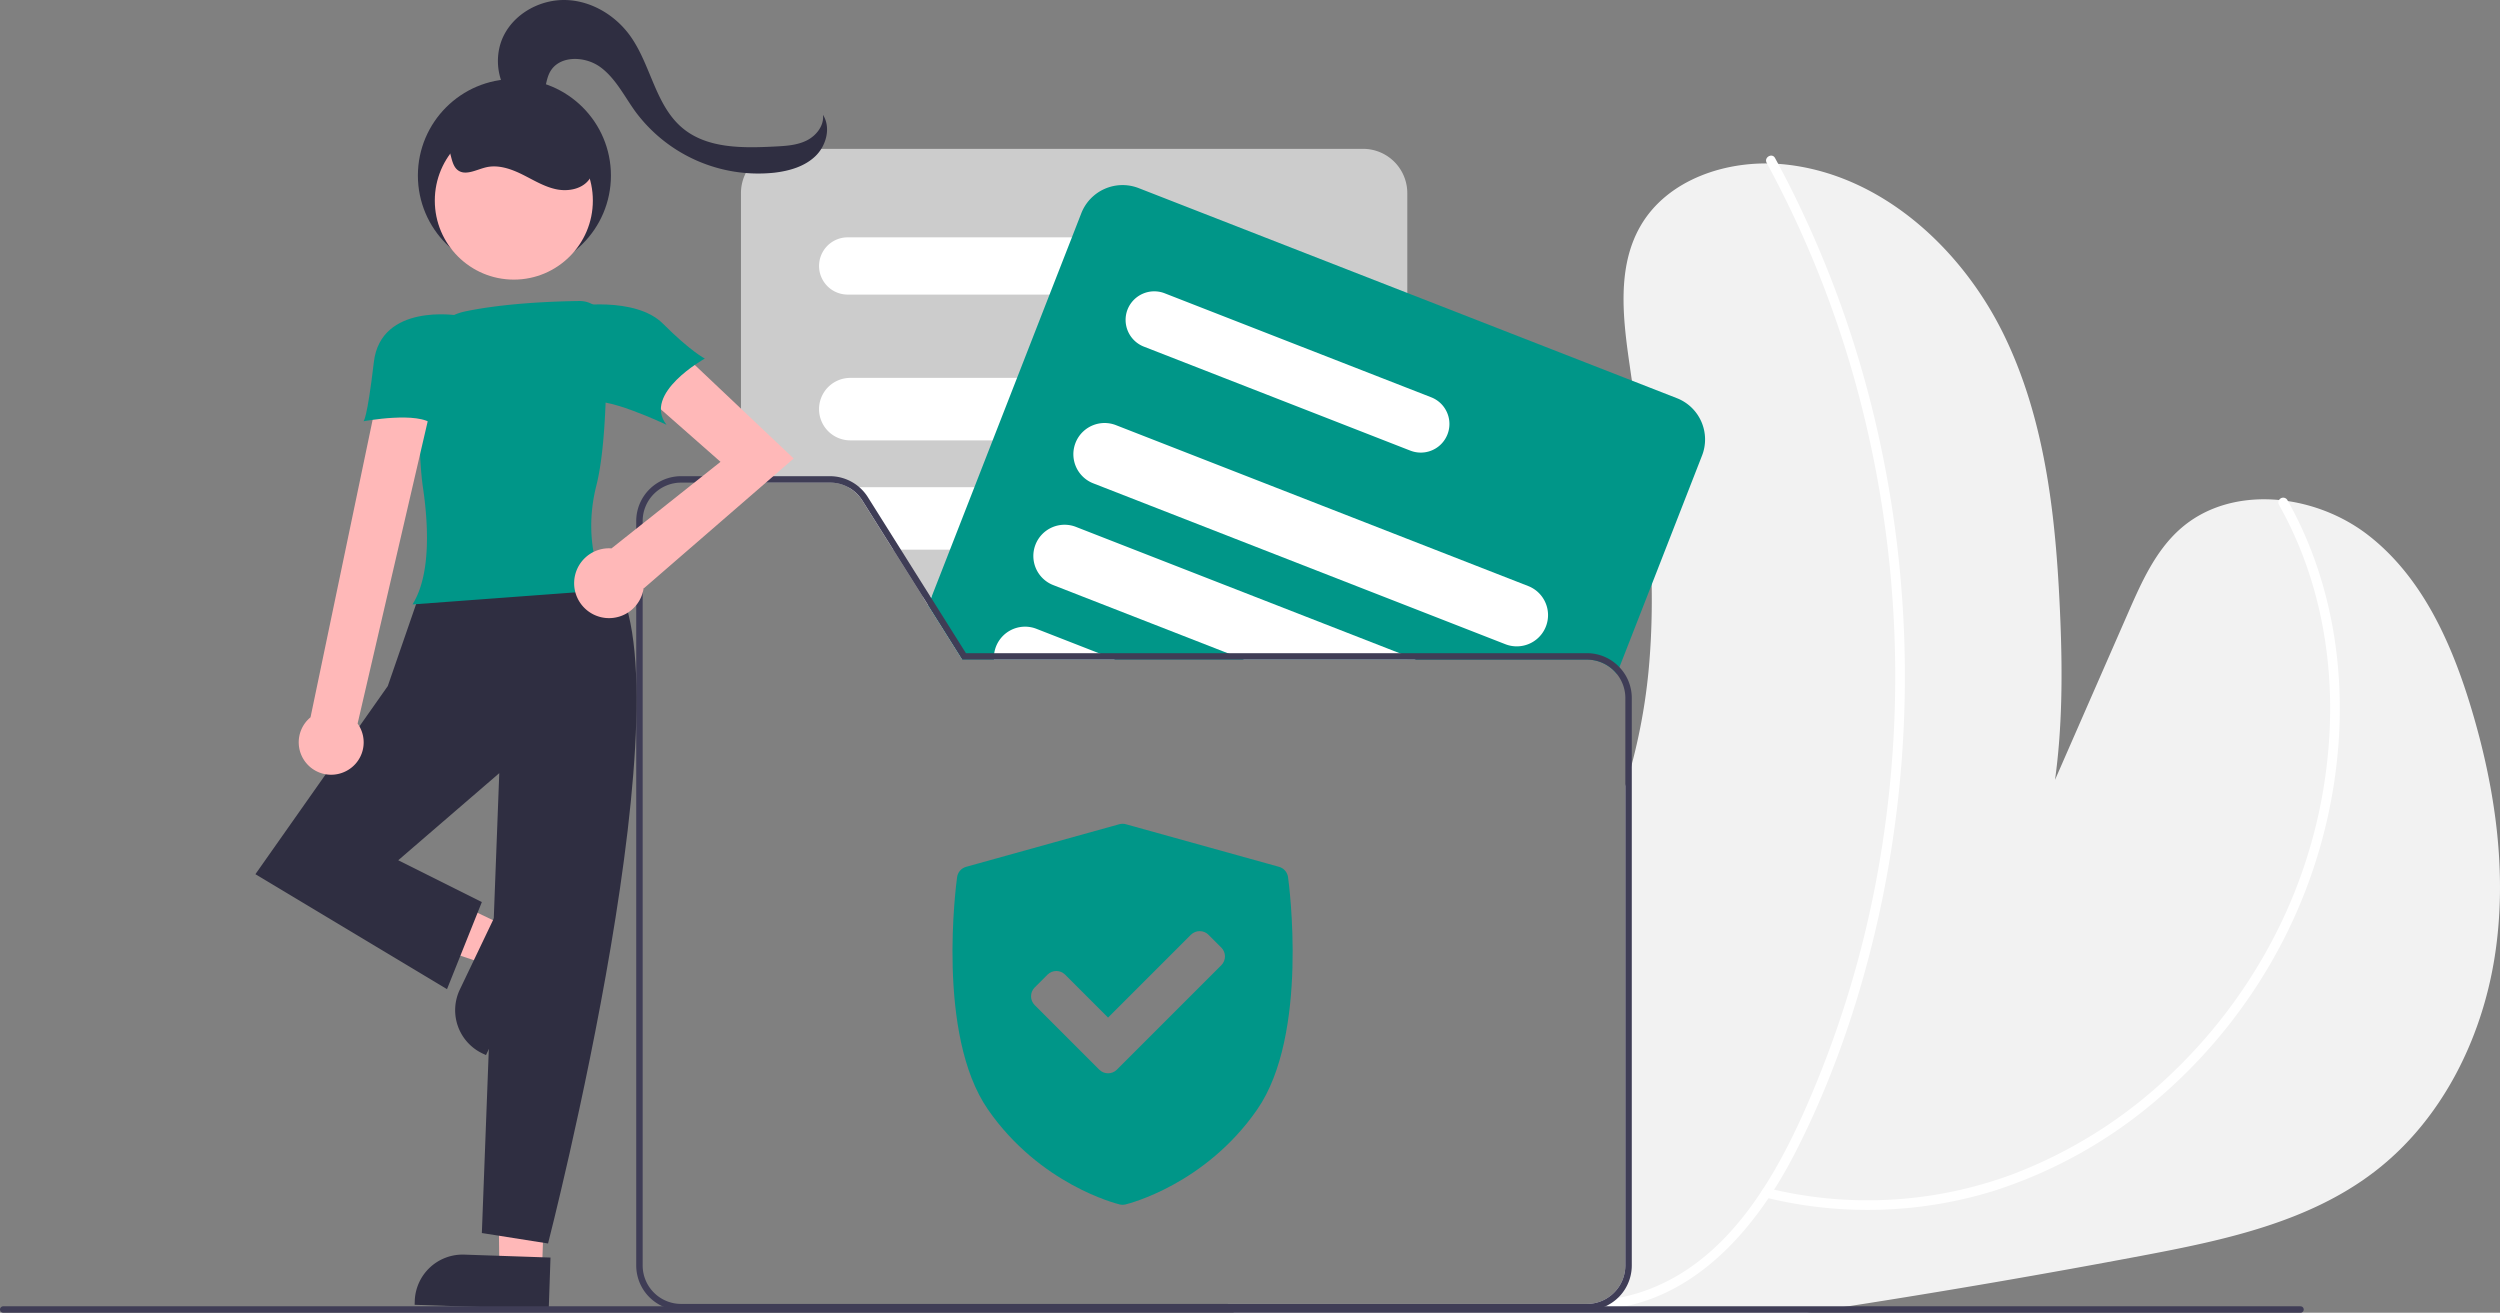 <?xml version="1.0" encoding="utf-8"?>
<svg viewBox="0 0 777.001 407.998" xmlns="http://www.w3.org/2000/svg">
  <rect x="0" y="0" width="777.001" height="407.998" fill="#808080" stroke="none"/>
  <path d="M986.85,543.399c-4.07,25.87-16.68,50.98-37.49,66.87-20.48,15.65-46.72,21.21-72.05,25.99q-45.57,8.61-91.39,15.74-6.495,1.035-13,2H595c-.18-.24-.37-.49-.55-.74-.29-.42-.58-.84-.86-1.26-.16-.24-.32-.49-.48-.74H704.71a11.961,11.961,0,0,0,11.95-11.94v-148.96c.72-2.26,1.39-4.53,2-6.83a180.052,180.052,0,0,0,5.53-32.71c.6-7.7.78-15.4.65-23.11-.37-21.19-3.14-42.38-6.15-63.42-.22-1.55-.45-3.11-.67-4.66-2.12-14.62-4.05-30.53,3.32-43.34,8.43-14.66,27.14-20.77,43.99-19.27,30.31,2.71,55.84,25.92,69.11,53.31,13.26,27.38,16.23,58.52,17.44,88.92.64,16.12.57,32.96-1.68,49.13q11.399-26.07,22.82-52.14c4.06-9.27,8.33-18.84,15.85-25.62,15.72-14.19,41.72-11.33,58.51,1.59,16.78,12.93,25.98,33.36,32.1,53.63C987.06,490.909,990.93,517.529,986.85,543.399Z" transform="matrix(1, 0, 0, 1, -211.5, -246.001)" fill="#f2f2f2"/>
  <path d="M919.798,402.887c10.992,19.468,16.035,41.792,15.915,64.07A155.087,155.087,0,0,1,921.381,530.886a160.607,160.607,0,0,1-34.467,48.299A146.332,146.332,0,0,1,837.383,610.825a129.437,129.437,0,0,1-67.211,6.387q-4.704-.808-9.339-1.96c-1.874-.462-2.674,2.43-.798,2.893A132.777,132.777,0,0,0,831.278,616.096a146.773,146.773,0,0,0,52.183-29.686,162.908,162.908,0,0,0,37.426-47.712,159.495,159.495,0,0,0,17.575-63.863c1.31-22.612-2.48-45.626-12.259-66.138q-1.777-3.728-3.814-7.323a1.501,1.501,0,0,0-2.59,1.514Z" transform="matrix(1, 0, 0, 1, -211.5, -246.001)" fill="#fff"/>
  <path d="M760.588,296.623a325.344,325.344,0,0,1,28.298,70.983,342.834,342.834,0,0,1,5.832,151.56,324.114,324.114,0,0,1-22.789,72.984c-10.419,23.147-25.42,47.536-51.042,55.641a53.433,53.433,0,0,1-8.86,1.981c-1.904.261-1.094,3.152.798,2.893,26.505-3.638,44.922-25.657,56.472-48.103,11.951-23.225,20.461-48.446,26.12-73.909a345.526,345.526,0,0,0-1.18-154.121,330.416,330.416,0,0,0-26.529-72.797q-2.198-4.347-4.53-8.625c-.923-1.697-3.514-.184-2.59,1.514Z" transform="matrix(1, 0, 0, 1, -211.5, -246.001)" fill="#fff"/>
  <path d="M635.14,292.259H455.54a13.768,13.768,0,0,0-13.75,13.75v89.99h27.64a11.879,11.879,0,0,1,10.11,5.59l9.58,15.25,9.16,14.57,1.72,2.74,10.48,16.67.12.19h138.29v-145A13.768,13.768,0,0,0,635.14,292.259Z" transform="matrix(1, 0, 0, 1, -211.5, -246.001)" fill="#ccc"/>
  <path d="M563.95,319.769H474.96a8.895,8.895,0,1,0,0,17.79h88.99a8.895,8.895,0,1,0,0-17.79Z" transform="matrix(1, 0, 0, 1, -211.5, -246.001)" fill="#fff"/>
  <path d="M613.299,363.449H475.77a9.71,9.71,0,0,0,0,19.42H613.299a9.71,9.71,0,0,0,0-19.42Z" transform="matrix(1, 0, 0, 1, -211.5, -246.001)" fill="#fff"/>
  <path d="M622.08,403.019a9.704,9.704,0,0,0-8.78-5.59H475.77c-.21,0-.41.01-.62.02a11.914,11.914,0,0,1,4.39,4.14l9.58,15.25H613.299a9.697,9.697,0,0,0,8.78-13.82Z" transform="matrix(1, 0, 0, 1, -211.5, -246.001)" fill="#fff"/>
  <path d="M622.91,439.809a9.709,9.709,0,0,0-9.61-8.4H498.28l1.72,2.74,10.48,16.67H613.299a9.599,9.599,0,0,0,5.63-1.81,9.697,9.697,0,0,0,4.07-7.9A9.245,9.245,0,0,0,622.91,439.809Z" transform="matrix(1, 0, 0, 1, -211.5, -246.001)" fill="#fff"/>
  <path d="M732.69,369.759l-14-5.47-69.8-27.24-83.51-32.59a13.775,13.775,0,0,0-17.81,7.82l-2.92,7.49-6.95,17.79-10.1,25.89-7.58,19.42-5.68,14.56-7.58,19.41-5.69,14.57-.16.42-.91,2.32,10.48,16.67.12.19H704.71a11.916,11.916,0,0,1,9.29,4.44l.82-2.08,10.02-25.66,15.66-40.13A13.777,13.777,0,0,0,732.69,369.759Z" transform="matrix(1, 0, 0, 1, -211.5, -246.001)" fill="#009688"/>
  <path d="M656.37,369.499l-7.48-2.92-75.42-29.43a8.931,8.931,0,0,0-11.53,5.05,8.924,8.924,0,0,0,5.06,11.53l24.91,9.72,30.81,12.02,26.17,10.22,1.01.39a8.899,8.899,0,0,0,6.47-16.58Z" transform="matrix(1, 0, 0, 1, -211.5, -246.001)" fill="#fff"/>
  <path d="M686.45,428.139l-37.56-14.66-26.81-10.46-14.32-5.59-37.3-14.56-12.12-4.73a9.71,9.71,0,0,0-12.23,4.73c-.12.25-.24.51-.34.78a9.704,9.704,0,0,0,5.51,12.57l3.1,1.21,49.72,19.41,44.79,17.48,30.5,11.91a9.629,9.629,0,0,0,3.52.66,9.706,9.706,0,0,0,3.54-18.75Z" transform="matrix(1, 0, 0, 1, -211.5, -246.001)" fill="#fff"/>
  <path d="M648.89,449.949l-2.41-.94-23.57-9.2-21.53-8.4-37.34-14.57-18.06-7.05a9.708,9.708,0,1,0-7.05,18.09l9.04,3.53,45.1,17.6,4.64,1.81.48.19h53.41Z" transform="matrix(1, 0, 0, 1, -211.5, -246.001)" fill="#fff"/>
  <path d="M557.66,450.819l-4.64-1.81-19.39-7.57a9.695,9.695,0,0,0-13.12,7.57,9.201,9.201,0,0,0-.11,1.81,1.121,1.121,0,0,0,.01.19h37.74Z" transform="matrix(1, 0, 0, 1, -211.5, -246.001)" fill="#fff"/>
  <path d="M597.71,450.819l-4.64-1.81H520.509a9.201,9.201,0,0,0-.11,1.81h-9.92l.12.19h87.59Zm0,0h-87.23l.12.19h87.59Zm0,0h-87.23l.12.19h87.59Zm.48.19-.48-.19h-87.23l.12.19Zm-175.01,200.25a11.958,11.958,0,0,1-11.94-11.94v-231.37a11.96,11.96,0,0,1,11.94-11.95h18.61v-2H423.18a13.966,13.966,0,0,0-13.94,13.95v231.37a13.95,13.95,0,0,0,8.17,12.68H593.589c-.16-.24-.32-.49-.48-.74Zm291.64-197.89a13.878,13.878,0,0,0-10.11-4.36h-193l-10.8-17.18-.26-.42-9.16-14.57-10.26-16.32a13.976,13.976,0,0,0-11.8-6.52h-46.25a13.966,13.966,0,0,0-13.94,13.95v231.37a13.95,13.95,0,0,0,8.17,12.68,13.749,13.749,0,0,0,5.77,1.26H704.71a13.798,13.798,0,0,0,5.78-1.26,13.951,13.951,0,0,0,8.17-12.68v-176.36A13.87,13.87,0,0,0,714.819,453.369Zm1.84,185.95a11.961,11.961,0,0,1-11.95,11.94H423.18a11.958,11.958,0,0,1-11.94-11.94v-231.37a11.96,11.96,0,0,1,11.94-11.95h46.25a11.879,11.879,0,0,1,10.11,5.59l9.58,15.25,9.16,14.57,1.72,2.74,10.48,16.67.12.19H704.71a11.96,11.96,0,0,1,11.95,11.95Zm-118.95-188.5h-87.23l.12.19h87.59Zm0,0h-87.23l.12.19h87.59Zm0,0h-87.23l.12.19h87.59Zm0,0-4.64-1.81H511.71l-10.8-17.18-.91,2.32,10.48,16.67.12.19h87.59Z" transform="matrix(1, 0, 0, 1, -211.5, -246.001)" fill="#3f3d56"/>
  <polygon points="156.928 287.77 151.2 299.746 102.283 283.352 110.736 265.677 156.928 287.77" fill="#ffb8b8"/>
  <path d="M358.53,543.805h26.834a0,0,0,0,1,0,0v16.119a0,0,0,0,1,0,0h-41.721a0,0,0,0,1,0,0v-1.233A14.887,14.887,0,0,1,358.53,543.805Z" transform="matrix(0.431, -0.902, 0.902, 0.431, -502.122, 396.571)" fill="#2f2e41"/>
  <polygon points="168.459 394.715 155.192 394.267 154.633 342.623 170.186 343.541 168.459 394.715" fill="#ffb8b8"/>
  <path d="M355.835,636.313h26.834a0,0,0,0,1,0,0v16.119a0,0,0,0,1,0,0h-41.721a0,0,0,0,1,0,0v-1.233A14.887,14.887,0,0,1,355.835,636.313Z" transform="matrix(0.999, 0.034, -0.034, 0.999, -189.558, -257.839)" fill="#2f2e41"/>
  <path d="M401.324,424.579s-40.605-10.287-59.013,4.873l-10.287,29.777-41.146,58.471,59.554,35.732,10.828-27.07-25.987-12.994,31.401-27.07-5.414,142.93,20.573,3.248S427.311,455.981,401.324,424.579Z" transform="matrix(1, 0, 0, 1, -211.5, -246.001)" fill="#2f2e41"/>
  <path d="M339.721,433.856l.495-.88c5.217-9.275,4.372-24.378,2.744-35.414-1.363-9.244-1.322-25.535-1.048-37.573A17.891,17.891,0,0,1,356.173,342.768c12.353-2.571,27.517-3.115,35.457-3.211l.007.541-.007-.541a8.245,8.245,0,0,1,8.275,8.043c.242,12.964.167,36.605-3.051,49.289-4.775,18.825,2.692,31.618,2.768,31.745l.45.753Z" transform="matrix(1, 0, 0, 1, -211.5, -246.001)" fill="#009688"/>
  <path d="M318.834,485.774a10.025,10.025,0,0,0,3.811-14.892l22.916-98.818H328.235l-20.224,96.871A10.079,10.079,0,0,0,318.834,485.774Z" transform="matrix(1, 0, 0, 1, -211.5, -246.001)" fill="#ffb8b8"/>
  <path d="M458.171,388.503l-38.242-36.175-10.336,14.47,25.84,22.739-33.887,26.91c-.245-.017-.489-.037-.738-.037a10.853,10.853,0,1,0,10.746,12.296l.107.107Z" transform="matrix(1, 0, 0, 1, -211.5, -246.001)" fill="#ffb8b8"/>
  <path d="M353.74,344.038s-23.881-3.917-26.047,14.491-3.248,18.408-3.248,18.408,17.325-3.248,21.656,1.083S353.74,344.038,353.74,344.038Z" transform="matrix(1, 0, 0, 1, -211.5, -246.001)" fill="#009688"/>
  <path d="M389.413,341.204s19.49-3.248,28.153,5.414,12.994,10.828,12.994,10.828-19.49,10.828-11.911,20.573c0,0-20.573-9.745-23.822-6.497S389.413,341.204,389.413,341.204Z" transform="matrix(1, 0, 0, 1, -211.5, -246.001)" fill="#009688"/>
  <path d="M372.318,278.339c-6.148-4.91-7.763-14.386-4.196-21.399s11.632-11.238,19.493-10.923,15.27,4.829,19.824,11.245c6.398,9.012,7.741,21.538,16.248,28.594,7.684,6.373,18.692,6.19,28.661,5.683,3.361-.171,6.83-.369,9.846-1.862s5.479-4.642,5.091-7.985c2.505,3.965,1.052,9.524-2.309,12.795s-8.145,4.642-12.803,5.188a47.569,47.569,0,0,1-43.151-18.933c-3.469-4.785-6.146-10.358-10.906-13.862s-12.697-3.748-15.619,1.39c-1.445,2.541-1.303,5.728-2.632,8.332s-5.645,4.008-6.925,1.379" transform="matrix(1, 0, 0, 1, -211.5, -246.001)" fill="#2f2e41"/>
  <circle cx="159.879" cy="54.556" r="30" fill="#2f2e41"/>
  <circle cx="159.698" cy="62.343" r="24.561" fill="#ffb8b8"/>
  <path d="M348.802,290.305c3.338.73,2.246,6.33,4.883,8.502,2.379,1.959,5.806-.056,8.801-.785,3.781-.921,7.738.428,11.229,2.148s6.856,3.854,10.664,4.655,8.322-.102,10.457-3.355c2.041-3.111,1.29-7.306-.307-10.667a24.77,24.77,0,0,0-44.442-.616" transform="matrix(1, 0, 0, 1, -211.5, -246.001)" fill="#2f2e41"/>
  <path d="M927.5,652.999a1.003,1.003,0,0,1-1,1h-714a1,1,0,0,1,0-2h714A1.003,1.003,0,0,1,927.5,652.999Z" transform="matrix(1, 0, 0, 1, -211.5, -246.001)" fill="#3f3d56"/>
  <path d="M 400.323 272.606 C 400.11 271.079 399.012 269.824 397.527 269.411 L 349.934 256.175 C 349.255 255.986 348.538 255.986 347.859 256.175 L 300.266 269.411 C 298.781 269.824 297.683 271.079 297.47 272.606 C 297.194 274.591 290.897 321.491 307.049 344.822 C 323.183 368.125 346.983 374.097 347.988 374.34 C 348.287 374.412 348.591 374.448 348.896 374.448 C 349.202 374.448 349.506 374.412 349.805 374.34 C 350.811 374.097 374.611 368.125 390.744 344.822 C 406.896 321.491 400.599 274.592 400.323 272.606 Z M 379.588 299.987 L 347.125 332.45 C 346.369 333.205 345.379 333.584 344.388 333.584 C 343.398 333.584 342.408 333.206 341.652 332.45 L 321.581 312.378 C 320.855 311.653 320.447 310.668 320.447 309.642 C 320.447 308.616 320.855 307.631 321.581 306.906 L 325.566 302.921 C 327.077 301.41 329.527 301.409 331.038 302.921 L 344.388 316.271 L 370.13 290.528 C 370.856 289.802 371.84 289.395 372.866 289.395 C 373.893 289.395 374.877 289.802 375.603 290.528 L 379.588 294.514 C 381.099 296.025 381.099 298.475 379.588 299.987 Z" style="fill: rgb(0, 150, 136);"/>
  <g transform="matrix(0.516, 0, 0, 0.516, 296.033, 256.033)" style=""/>
  <g transform="matrix(0.516, 0, 0, 0.516, 296.033, 256.033)" style=""/>
  <g transform="matrix(0.516, 0, 0, 0.516, 296.033, 256.033)" style=""/>
  <g transform="matrix(0.516, 0, 0, 0.516, 296.033, 256.033)" style=""/>
  <g transform="matrix(0.516, 0, 0, 0.516, 296.033, 256.033)" style=""/>
  <g transform="matrix(0.516, 0, 0, 0.516, 296.033, 256.033)" style=""/>
  <g transform="matrix(0.516, 0, 0, 0.516, 296.033, 256.033)" style=""/>
  <g transform="matrix(0.516, 0, 0, 0.516, 296.033, 256.033)" style=""/>
  <g transform="matrix(0.516, 0, 0, 0.516, 296.033, 256.033)" style=""/>
  <g transform="matrix(0.516, 0, 0, 0.516, 296.033, 256.033)" style=""/>
  <g transform="matrix(0.516, 0, 0, 0.516, 296.033, 256.033)" style=""/>
  <g transform="matrix(0.516, 0, 0, 0.516, 296.033, 256.033)" style=""/>
  <g transform="matrix(0.516, 0, 0, 0.516, 296.033, 256.033)" style=""/>
  <g transform="matrix(0.516, 0, 0, 0.516, 296.033, 256.033)" style=""/>
  <g transform="matrix(0.516, 0, 0, 0.516, 296.033, 256.033)" style=""/>
</svg>